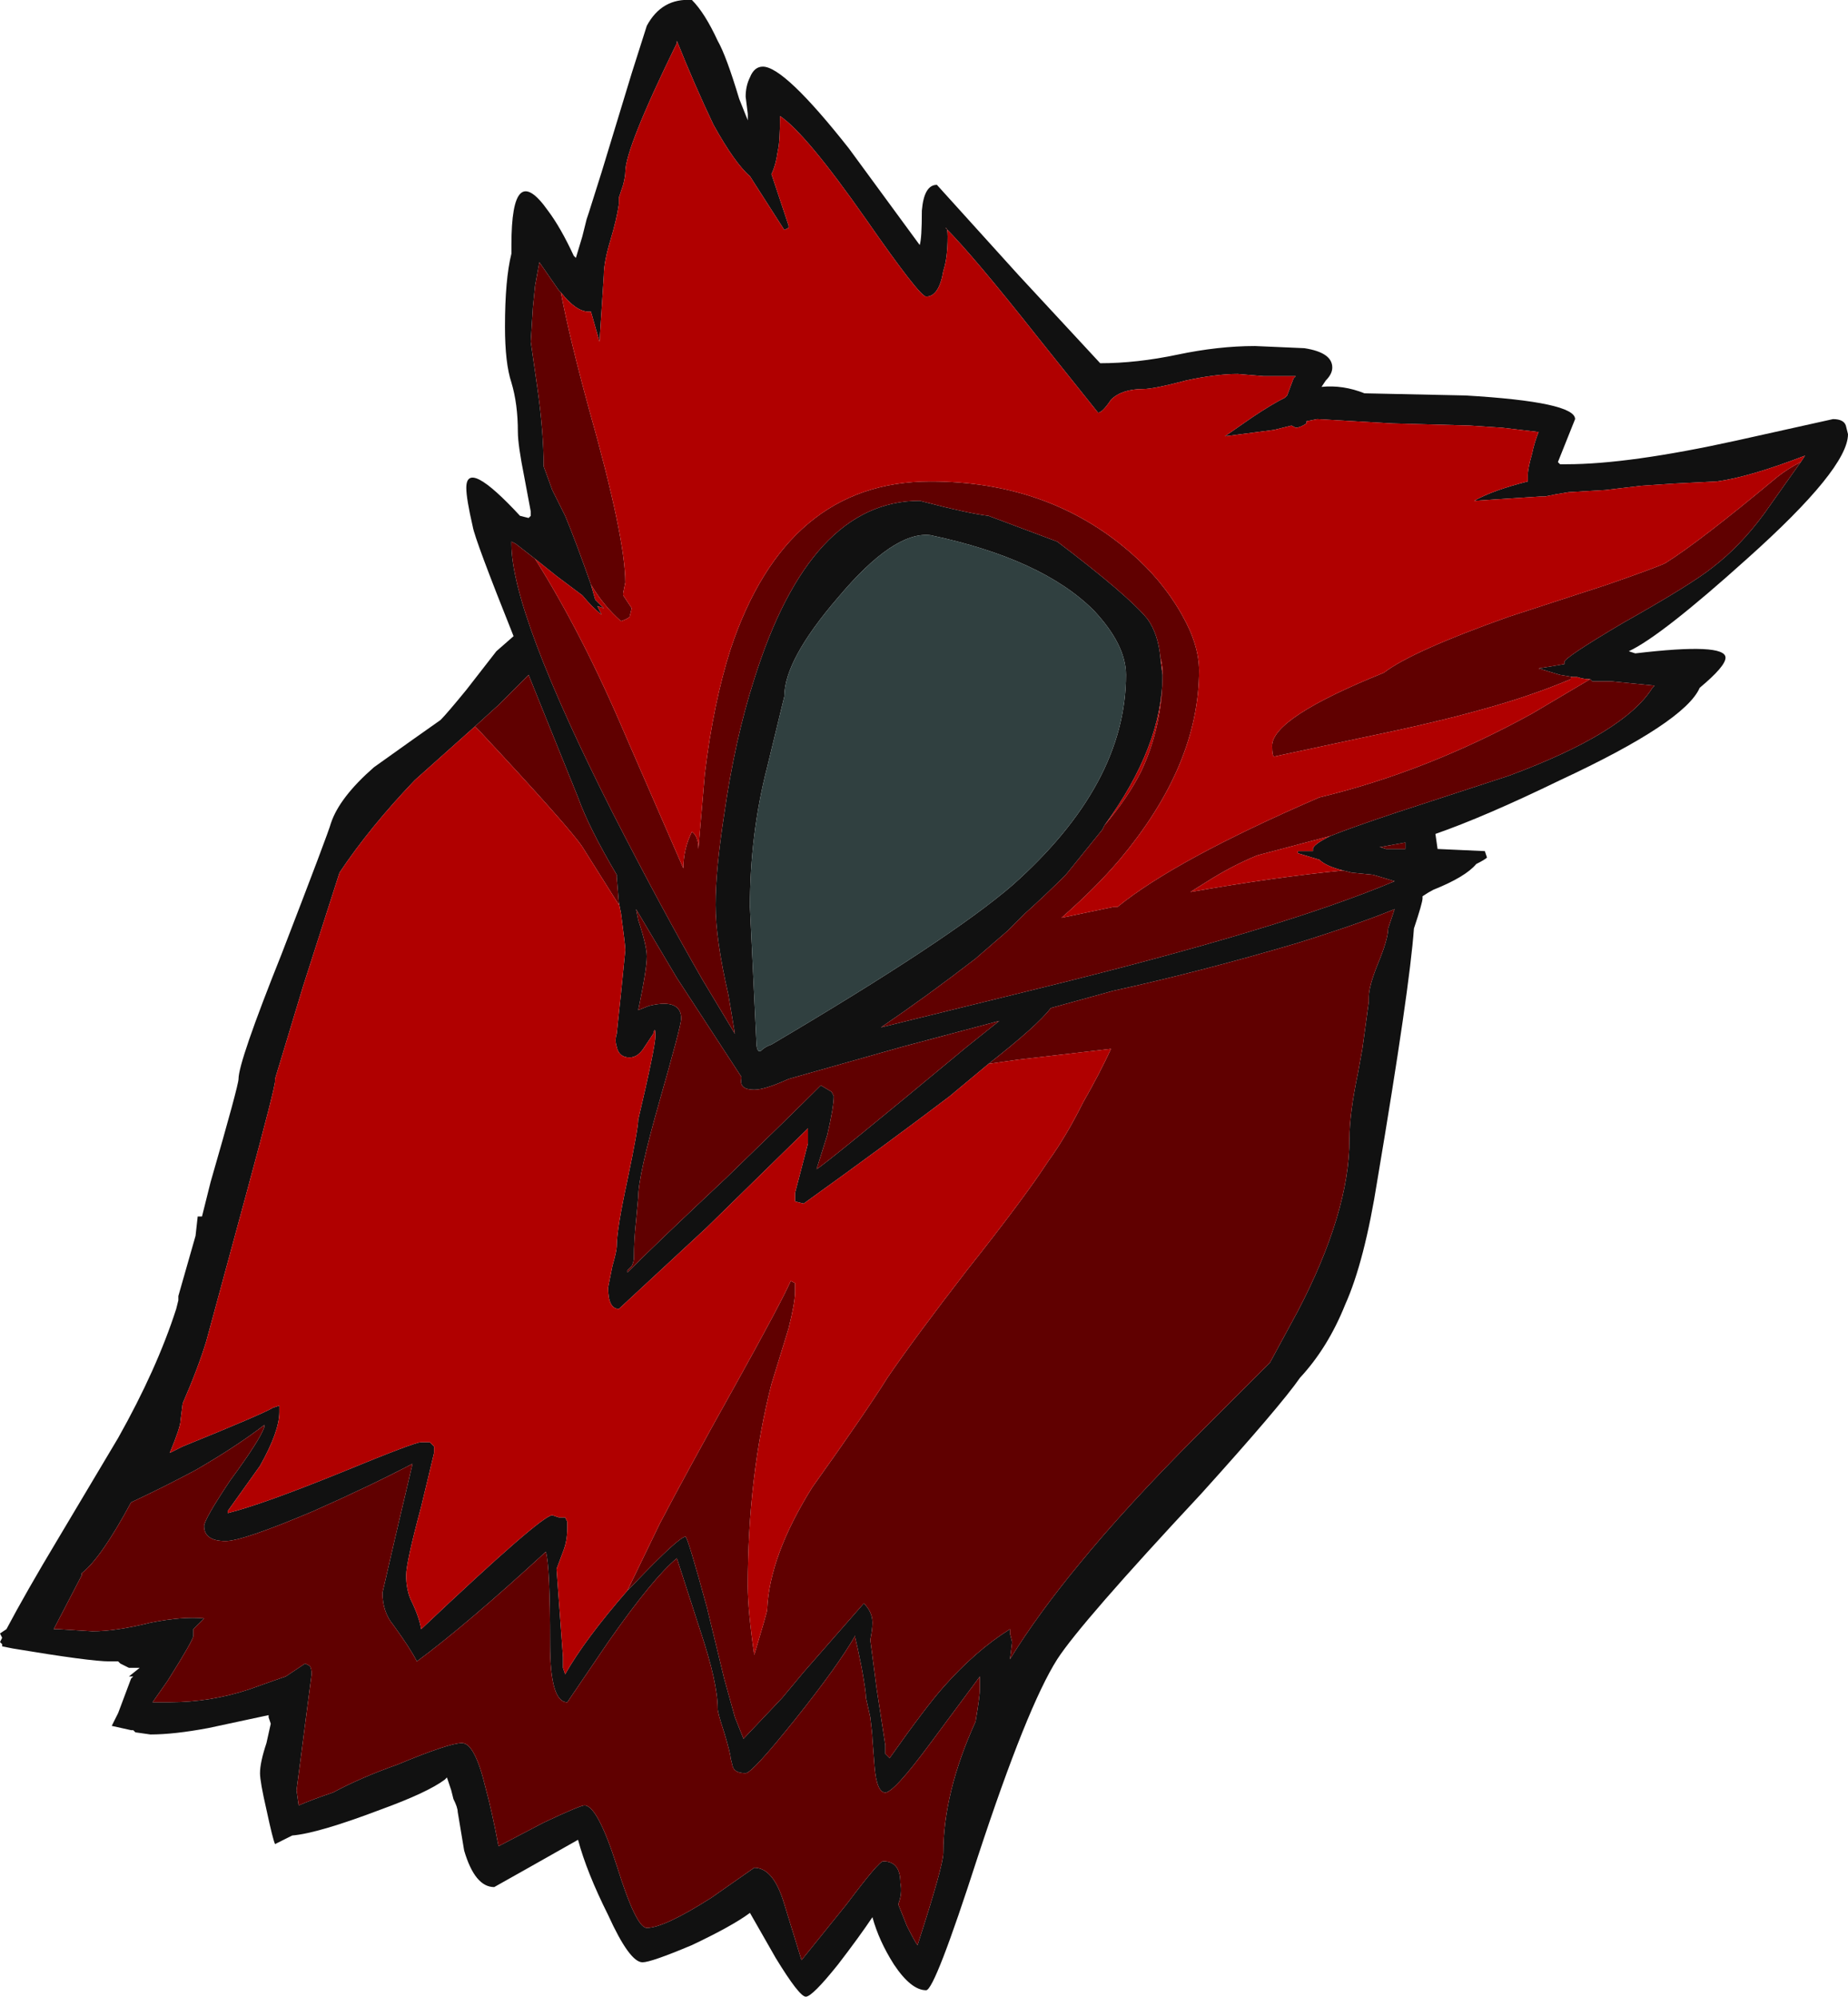 <?xml version="1.0" encoding="UTF-8" standalone="no"?>
<svg xmlns:ffdec="https://www.free-decompiler.com/flash" xmlns:xlink="http://www.w3.org/1999/xlink" ffdec:objectType="frame" height="325.15px" width="301.0px" xmlns="http://www.w3.org/2000/svg">
  <g transform="matrix(1.0, 0.0, 0.0, 1.0, 159.95, 176.05)">
    <use ffdec:characterId="554" height="46.45" transform="matrix(7.0, 0.0, 0.0, 7.0, -159.95, -176.05)" width="43.0" xlink:href="#shape0"/>
  </g>
  <defs>
    <g id="shape0" transform="matrix(1.0, 0.0, 0.0, 1.0, 22.85, 25.15)">
      <path d="M19.05 -14.4 L19.15 -14.55 Q17.85 -14.05 17.1 -13.95 L16.1 -13.9 15.35 -13.85 14.5 -13.75 13.65 -13.7 13.35 -13.65 13.1 -13.6 13.0 -13.6 11.45 -13.5 Q11.9 -13.75 12.7 -13.95 L12.7 -14.1 Q12.7 -14.25 12.8 -14.6 12.85 -14.85 12.95 -15.1 L12.1 -15.2 11.35 -15.25 9.55 -15.3 7.8 -15.4 7.55 -15.35 7.55 -15.3 Q7.4 -15.2 7.3 -15.2 L7.2 -15.25 6.8 -15.15 5.65 -15.0 6.3 -15.45 Q6.75 -15.75 7.05 -15.9 L7.1 -15.95 7.25 -16.35 7.3 -16.4 6.55 -16.4 5.95 -16.45 Q5.45 -16.45 4.75 -16.3 4.0 -16.1 3.75 -16.1 3.25 -16.1 3.0 -15.85 2.8 -15.55 2.7 -15.55 L1.3 -17.3 Q-0.2 -19.2 -0.85 -19.85 -0.8 -19.85 -0.8 -19.65 -0.8 -19.15 -0.9 -18.85 -1.0 -18.25 -1.3 -18.25 -1.45 -18.25 -2.7 -20.05 -4.1 -22.05 -4.7 -22.45 -4.7 -21.85 -4.75 -21.65 -4.8 -21.3 -4.9 -21.1 L-4.5 -19.9 -4.5 -19.85 -4.6 -19.8 -5.4 -21.05 Q-5.75 -21.35 -6.25 -22.25 -6.7 -23.2 -7.1 -24.2 L-7.1 -24.15 Q-8.3 -21.7 -8.3 -21.15 -8.3 -21.05 -8.35 -20.85 L-8.45 -20.55 -8.45 -20.4 Q-8.5 -20.05 -8.65 -19.55 -8.8 -19.05 -8.8 -18.75 L-8.9 -17.2 -9.1 -17.9 -9.15 -17.9 Q-9.45 -17.9 -9.8 -18.35 L-9.85 -18.4 -10.3 -19.05 -10.4 -18.5 -10.45 -18.0 -10.5 -17.2 -10.35 -16.15 Q-10.2 -15.1 -10.2 -14.3 L-10.0 -13.75 -9.7 -13.15 Q-9.45 -12.55 -9.1 -11.55 L-9.0 -11.2 -8.8 -11.0 -8.95 -11.05 -8.85 -10.85 Q-9.05 -11.0 -9.3 -11.3 L-9.9 -11.75 -10.4 -12.15 -10.85 -12.5 -10.95 -12.55 -10.95 -12.5 Q-10.95 -10.9 -8.6 -6.25 -7.45 -4.0 -6.5 -2.35 L-5.75 -1.1 -5.9 -2.0 Q-6.2 -3.3 -6.2 -4.1 -6.2 -4.9 -6.0 -6.2 -5.75 -7.95 -5.3 -9.35 -4.0 -13.5 -1.45 -13.5 -0.3 -13.2 0.15 -13.15 L1.75 -12.55 Q3.4 -11.3 3.85 -10.75 4.1 -10.4 4.15 -9.85 L4.2 -9.45 Q4.2 -7.8 2.85 -5.95 L2.8 -5.85 1.95 -4.8 Q1.5 -4.35 1.0 -3.9 L0.6 -3.5 -0.15 -2.85 Q-1.25 -2.0 -2.35 -1.25 L1.3 -2.15 Q7.0 -3.55 9.6 -4.65 L9.1 -4.8 8.6 -4.85 8.4 -4.9 Q8.0 -5.0 7.85 -5.15 L7.35 -5.3 7.35 -5.35 7.7 -5.35 7.7 -5.4 Q7.7 -5.5 8.1 -5.7 8.6 -5.9 9.65 -6.25 L12.25 -7.1 Q14.95 -8.1 15.6 -9.15 L15.65 -9.2 14.65 -9.3 14.2 -9.3 14.15 -9.35 Q14.0 -9.35 13.85 -9.4 L13.8 -9.4 13.75 -9.4 13.45 -9.45 12.95 -9.6 13.55 -9.7 13.55 -9.75 Q13.55 -9.85 14.9 -10.65 16.5 -11.55 17.0 -11.95 17.65 -12.45 18.2 -13.2 L19.05 -14.4 M13.45 -14.35 L13.6 -14.35 Q15.05 -14.35 17.55 -14.9 L19.8 -15.4 Q20.05 -15.4 20.1 -15.25 L20.15 -15.05 Q20.15 -14.25 17.8 -12.15 15.8 -10.35 15.05 -10.0 L15.2 -9.95 Q17.3 -10.2 17.3 -9.85 17.3 -9.65 16.7 -9.15 16.35 -8.35 13.45 -7.0 11.7 -6.15 10.55 -5.75 L10.6 -5.4 11.7 -5.35 11.75 -5.2 Q11.7 -5.15 11.5 -5.05 11.25 -4.75 10.5 -4.45 10.4 -4.4 10.25 -4.3 L10.25 -4.25 Q10.25 -4.15 10.05 -3.55 9.95 -2.15 9.2 2.3 8.9 4.2 8.45 5.2 8.05 6.2 7.4 6.9 6.95 7.55 5.1 9.6 2.3 12.6 1.75 13.45 1.05 14.55 -0.1 18.05 -1.1 21.15 -1.3 21.15 -1.65 21.15 -2.05 20.55 -2.4 20.0 -2.55 19.45 -2.85 19.9 -3.35 20.55 -3.95 21.3 -4.1 21.3 -4.25 21.3 -4.8 20.4 L-5.4 19.35 Q-5.8 19.65 -6.75 20.1 -7.7 20.5 -7.9 20.5 -8.2 20.5 -8.7 19.4 -9.2 18.4 -9.4 17.65 L-10.55 18.3 -11.35 18.75 Q-11.8 18.75 -12.05 17.9 L-12.2 17.0 Q-12.2 16.9 -12.3 16.7 L-12.35 16.5 -12.45 16.2 -12.5 16.25 Q-12.9 16.55 -14.0 16.95 -15.45 17.5 -16.05 17.55 L-16.45 17.75 Q-16.5 17.65 -16.65 16.95 -16.8 16.3 -16.8 16.1 -16.8 15.85 -16.65 15.4 L-16.55 14.95 -16.6 14.8 -16.6 14.75 -18.0 15.05 Q-18.8 15.2 -19.35 15.2 L-19.7 15.15 -19.75 15.1 -19.8 15.1 -20.25 15.0 -20.1 14.7 -19.8 13.9 -19.75 13.85 -19.85 13.85 -19.6 13.65 -19.85 13.65 -20.05 13.55 -20.1 13.5 -20.3 13.5 Q-20.75 13.5 -22.55 13.2 L-22.8 13.15 -22.8 13.1 -22.85 13.05 -22.8 12.95 -22.85 12.85 -22.7 12.75 Q-22.25 11.9 -21.5 10.65 L-20.1 8.3 Q-19.2 6.7 -18.75 5.3 L-18.7 5.1 -18.7 5.0 -18.3 3.6 -18.25 3.15 -18.15 3.15 -17.95 2.35 Q-17.3 0.1 -17.3 -0.05 -17.3 -0.45 -16.3 -2.95 -15.2 -5.8 -15.15 -6.0 -14.95 -6.6 -14.15 -7.3 -13.1 -8.05 -12.6 -8.4 -12.45 -8.55 -12.0 -9.1 L-11.3 -10.0 -10.9 -10.35 Q-11.8 -12.6 -11.85 -12.9 -12.0 -13.55 -12.0 -13.8 -12.0 -14.5 -10.75 -13.15 L-10.55 -13.1 -10.5 -13.15 -10.5 -13.25 -10.65 -14.05 Q-10.8 -14.8 -10.8 -15.1 -10.8 -15.75 -10.95 -16.25 -11.1 -16.7 -11.1 -17.55 -11.1 -18.65 -10.95 -19.25 L-10.95 -19.45 Q-10.95 -21.45 -10.1 -20.25 -9.8 -19.85 -9.5 -19.2 L-9.45 -19.15 -9.3 -19.65 -9.2 -20.05 -9.15 -20.2 -8.85 -21.15 -8.15 -23.45 -7.8 -24.55 Q-7.45 -25.2 -6.75 -25.15 -6.45 -24.85 -6.15 -24.2 -5.95 -23.85 -5.65 -22.85 L-5.45 -22.35 -5.45 -22.5 -5.5 -22.9 Q-5.5 -23.15 -5.4 -23.35 -5.3 -23.6 -5.1 -23.6 -4.6 -23.6 -3.1 -21.7 L-1.45 -19.45 Q-1.4 -19.6 -1.4 -20.25 -1.35 -20.85 -1.05 -20.85 L0.85 -18.75 2.75 -16.7 Q3.6 -16.7 4.55 -16.9 5.5 -17.1 6.35 -17.1 L7.5 -17.05 Q8.15 -16.95 8.15 -16.6 8.15 -16.45 8.0 -16.3 L7.9 -16.15 Q8.4 -16.2 8.9 -16.0 L11.25 -15.95 Q13.8 -15.8 13.8 -15.4 L13.4 -14.4 13.45 -14.35 M2.6 -10.95 Q1.4 -12.15 -1.2 -12.7 -2.05 -12.8 -3.35 -11.25 -4.6 -9.8 -4.6 -8.95 L-5.0 -7.3 Q-5.4 -5.75 -5.4 -4.05 L-5.25 -0.9 Q-5.25 -0.75 -5.2 -0.7 L-5.15 -0.7 Q-5.05 -0.8 -4.9 -0.85 -0.75 -3.3 0.7 -4.55 3.35 -6.9 3.35 -9.45 3.35 -10.15 2.6 -10.95 M-8.25 11.85 L-8.1 11.7 Q-7.05 10.6 -6.9 10.6 -6.85 10.6 -6.4 12.25 L-6.0 13.9 -5.75 14.8 -5.55 15.3 -4.65 14.35 -4.15 13.75 -2.75 12.15 Q-2.55 12.35 -2.55 12.6 -2.55 12.75 -2.6 13.0 L-2.45 14.15 -2.25 15.45 -2.25 15.65 -2.15 15.75 Q-1.3 14.55 -0.9 14.1 -0.15 13.25 0.65 12.75 L0.65 12.85 0.7 13.05 0.65 13.45 Q1.3 12.4 2.25 11.25 3.35 9.9 5.0 8.25 L6.7 6.55 7.35 5.35 Q8.55 3.05 8.55 1.35 8.55 0.75 8.75 -0.2 L8.85 -0.75 9.0 -1.85 9.0 -1.95 Q9.0 -2.2 9.2 -2.7 9.45 -3.3 9.45 -3.55 L9.6 -4.0 Q8.75 -3.65 7.3 -3.2 5.1 -2.55 3.05 -2.1 L1.6 -1.7 Q1.3 -1.3 0.15 -0.4 L-0.75 0.35 Q-2.2 1.45 -4.15 2.85 L-4.35 2.8 -4.35 2.6 -4.05 1.45 -4.05 1.1 -6.4 3.4 -8.45 5.3 Q-8.7 5.3 -8.7 4.8 L-8.6 4.3 Q-8.5 3.95 -8.5 3.85 -8.5 3.45 -8.25 2.3 -8.0 1.1 -8.0 0.9 -7.6 -0.8 -7.6 -1.05 -7.6 -1.3 -7.65 -1.1 L-7.85 -0.8 Q-8.0 -0.55 -8.2 -0.55 -8.45 -0.55 -8.5 -0.8 -8.55 -0.95 -8.5 -1.1 L-8.4 -2.05 -8.3 -3.05 Q-8.3 -3.15 -8.4 -3.9 L-8.45 -4.15 -8.5 -4.75 -8.5 -4.8 Q-9.15 -5.9 -9.4 -6.6 L-10.55 -9.45 Q-10.8 -9.2 -11.25 -8.75 L-11.8 -8.25 -13.2 -7.0 Q-14.25 -5.9 -14.95 -4.85 L-15.8 -2.2 -16.45 -0.05 -16.45 0.0 Q-16.45 0.15 -17.1 2.55 L-18.05 6.05 Q-18.25 6.7 -18.6 7.5 L-18.65 7.9 Q-18.65 8.05 -18.9 8.65 L-18.6 8.5 Q-16.75 7.75 -16.5 7.6 L-16.35 7.55 -16.35 7.7 Q-16.35 8.15 -16.8 8.95 L-17.55 10.0 -17.55 10.05 Q-16.75 9.85 -14.9 9.1 -13.2 8.4 -13.05 8.4 L-12.85 8.4 -12.75 8.5 -12.75 8.65 -13.05 9.9 Q-13.4 11.2 -13.4 11.5 -13.4 11.8 -13.3 12.05 -13.1 12.45 -13.05 12.75 -10.25 10.1 -10.0 10.1 L-9.85 10.15 -9.7 10.15 -9.65 10.25 -9.65 10.4 Q-9.65 10.7 -9.75 10.95 L-9.9 11.35 -9.75 13.4 -9.75 13.65 -9.7 13.8 Q-9.25 13.0 -8.25 11.85 M9.85 -5.4 L9.85 -5.55 9.3 -5.45 9.25 -5.45 9.4 -5.4 9.85 -5.4 M-8.0 -3.75 Q-7.8 -3.15 -7.8 -2.9 -7.8 -2.6 -8.0 -1.65 L-7.75 -1.75 Q-7.55 -1.8 -7.4 -1.8 -7.0 -1.8 -7.0 -1.45 -7.0 -1.3 -7.5 0.45 -8.0 2.2 -8.0 2.7 L-8.05 3.25 Q-8.1 3.7 -8.1 4.1 -8.1 4.2 -8.15 4.3 L-8.25 4.4 -8.25 4.45 Q-7.55 3.75 -5.95 2.25 -4.45 0.8 -3.75 0.1 L-3.5 0.25 -3.45 0.35 Q-3.45 0.6 -3.6 1.25 L-3.85 2.05 Q-3.6 1.9 -0.35 -0.8 L0.4 -1.4 -1.85 -0.8 -4.5 -0.05 Q-5.05 0.2 -5.3 0.2 -5.65 0.2 -5.6 -0.05 L-5.6 -0.1 -7.1 -2.4 -8.05 -4.0 -8.0 -3.75 M-10.15 10.95 Q-12.0 12.65 -13.15 13.5 -13.3 13.2 -13.7 12.65 -13.95 12.35 -13.95 11.9 L-13.65 10.6 -13.25 8.9 Q-14.2 9.4 -15.55 10.0 -17.2 10.7 -17.6 10.7 -18.1 10.7 -18.1 10.35 -18.1 10.2 -17.5 9.3 -16.8 8.35 -16.7 8.05 L-16.7 8.0 Q-17.35 8.5 -18.3 9.05 -19.05 9.45 -19.8 9.8 -20.5 11.1 -20.95 11.45 L-20.95 11.5 -21.6 12.75 -21.5 12.75 -20.7 12.8 Q-20.15 12.8 -19.35 12.6 -18.6 12.45 -18.1 12.5 L-18.35 12.75 Q-18.35 12.8 -18.35 12.9 -18.35 13.0 -18.95 13.95 L-19.3 14.45 -18.9 14.45 Q-17.95 14.45 -17.05 14.15 -16.35 13.9 -16.2 13.85 L-15.75 13.55 -15.65 13.6 Q-15.6 13.65 -15.6 13.8 L-15.95 16.5 -15.9 16.85 Q-15.55 16.7 -15.1 16.55 -14.45 16.2 -13.6 15.9 -12.4 15.4 -12.1 15.4 -11.8 15.4 -11.55 16.45 -11.4 17.0 -11.25 17.8 L-10.2 17.25 Q-9.35 16.85 -9.25 16.85 -8.95 16.85 -8.5 18.25 -8.05 19.7 -7.8 19.7 -7.4 19.7 -6.3 19.0 L-5.3 18.3 Q-4.85 18.3 -4.6 19.15 L-4.2 20.45 -3.15 19.15 Q-2.4 18.15 -2.3 18.15 -1.9 18.15 -1.9 18.65 -1.85 18.9 -1.95 19.15 L-1.75 19.65 Q-1.55 20.05 -1.5 20.1 -0.9 18.25 -0.9 17.95 -0.9 16.55 -0.15 14.9 -0.05 14.3 -0.05 14.15 L-0.05 13.85 Q-0.2 14.05 -1.2 15.4 -2.05 16.55 -2.25 16.55 -2.45 16.55 -2.5 15.95 L-2.55 15.3 Q-2.55 15.2 -2.6 14.8 L-2.7 14.35 Q-2.7 14.2 -2.8 13.65 -2.9 13.15 -2.95 12.95 L-2.95 12.9 Q-3.35 13.6 -4.35 14.85 -5.35 16.1 -5.5 16.1 -5.75 16.1 -5.8 15.95 L-5.85 15.75 Q-5.85 15.65 -6.0 15.15 -6.15 14.7 -6.15 14.6 -6.15 14.0 -6.55 12.8 L-7.1 11.1 Q-7.65 11.55 -8.7 13.05 L-9.65 14.45 Q-10.05 14.45 -10.05 13.1 -10.05 11.25 -10.15 10.95" fill="#111111" fill-rule="evenodd" stroke="none"/>
      <path d="M-9.8 -18.35 Q-9.6 -17.3 -9.15 -15.65 -8.3 -12.65 -8.3 -11.6 L-8.35 -11.35 -8.35 -11.3 -8.15 -11.0 -8.2 -10.8 Q-8.25 -10.75 -8.4 -10.7 -8.8 -11.05 -9.1 -11.55 -9.45 -12.55 -9.7 -13.15 L-10.0 -13.75 -10.2 -14.3 Q-10.2 -15.1 -10.35 -16.15 L-10.5 -17.2 -10.45 -18.0 -10.4 -18.5 -10.3 -19.05 -9.85 -18.4 -9.8 -18.35 M-10.4 -12.15 Q-9.3 -10.4 -8.3 -8.05 L-6.95 -4.95 Q-6.95 -5.4 -6.75 -5.8 -6.6 -5.7 -6.6 -5.4 L-6.45 -7.15 Q-6.25 -8.8 -5.85 -10.05 -4.55 -13.95 -1.2 -13.95 1.55 -13.95 3.45 -12.3 4.2 -11.65 4.65 -10.85 5.05 -10.15 5.05 -9.55 5.05 -7.35 3.2 -5.15 2.65 -4.5 1.85 -3.8 L3.05 -4.05 3.15 -4.05 Q4.5 -5.15 7.85 -6.6 10.35 -7.2 12.8 -8.55 L14.15 -9.35 14.2 -9.3 14.65 -9.3 15.65 -9.2 15.6 -9.15 Q14.95 -8.1 12.25 -7.1 L9.65 -6.25 Q8.6 -5.9 8.1 -5.7 L6.4 -5.25 Q5.8 -5.0 5.25 -4.65 L4.85 -4.4 Q6.85 -4.75 8.4 -4.9 L8.6 -4.85 9.1 -4.8 9.6 -4.65 Q7.0 -3.55 1.3 -2.15 L-2.35 -1.25 Q-1.25 -2.0 -0.15 -2.85 L0.6 -3.5 1.0 -3.9 Q1.5 -4.35 1.95 -4.8 L2.8 -5.85 2.85 -5.95 Q3.4 -6.6 3.7 -7.2 4.2 -8.25 4.2 -9.5 4.2 -9.7 4.15 -9.85 4.1 -10.4 3.85 -10.75 3.4 -11.3 1.75 -12.55 L0.15 -13.15 Q-0.3 -13.2 -1.45 -13.5 -4.0 -13.5 -5.3 -9.35 -5.75 -7.95 -6.0 -6.2 -6.2 -4.9 -6.2 -4.1 -6.2 -3.3 -5.9 -2.0 L-5.75 -1.1 -6.5 -2.35 Q-7.45 -4.0 -8.6 -6.25 -10.95 -10.9 -10.95 -12.5 L-10.95 -12.55 -10.85 -12.5 -10.4 -12.15 M13.8 -9.4 L13.7 -9.4 13.7 -9.35 Q12.75 -8.95 11.65 -8.65 10.6 -8.35 8.9 -8.0 L6.8 -7.55 Q6.75 -7.55 6.75 -7.8 6.75 -8.45 9.35 -9.5 10.0 -10.0 12.25 -10.8 L14.55 -11.55 Q15.7 -11.95 15.9 -12.05 16.7 -12.55 18.5 -14.05 18.75 -14.25 19.05 -14.4 L18.2 -13.2 Q17.65 -12.45 17.0 -11.95 16.5 -11.55 14.9 -10.65 13.55 -9.85 13.55 -9.75 L13.55 -9.7 12.95 -9.6 13.45 -9.45 13.75 -9.4 13.8 -9.4 M0.15 -0.4 Q1.3 -1.3 1.6 -1.7 L3.05 -2.1 Q5.1 -2.55 7.3 -3.2 8.75 -3.65 9.6 -4.0 L9.45 -3.55 Q9.45 -3.3 9.2 -2.7 9.0 -2.2 9.0 -1.95 L9.0 -1.85 8.85 -0.75 8.75 -0.2 Q8.55 0.75 8.55 1.35 8.55 3.05 7.35 5.35 L6.7 6.55 5.0 8.25 Q3.35 9.9 2.25 11.25 1.3 12.4 0.65 13.45 L0.7 13.05 0.65 12.85 0.65 12.75 Q-0.15 13.25 -0.9 14.1 -1.3 14.55 -2.15 15.75 L-2.25 15.65 -2.25 15.45 -2.45 14.15 -2.6 13.0 Q-2.55 12.75 -2.55 12.6 -2.55 12.35 -2.75 12.15 L-4.15 13.75 -4.65 14.35 -5.55 15.3 -5.75 14.8 -6.0 13.9 -6.4 12.25 Q-6.85 10.6 -6.9 10.6 -7.05 10.6 -8.1 11.7 L-8.25 11.85 -8.3 11.95 -7.5 10.3 Q-6.9 9.15 -5.7 7.0 -4.7 5.2 -4.45 4.65 L-4.35 4.7 Q-4.35 4.75 -4.35 4.9 -4.35 5.15 -4.5 5.75 L-4.9 7.05 Q-5.45 9.2 -5.45 11.75 -5.45 12.3 -5.3 13.35 -5.0 12.35 -5.0 12.3 -4.95 11.05 -3.95 9.45 -2.7 7.7 -2.2 6.9 -1.55 5.95 -0.35 4.4 1.0 2.7 1.55 1.85 1.95 1.3 2.35 0.5 2.75 -0.2 3.0 -0.75 L0.85 -0.5 0.15 -0.4 M-11.8 -8.25 L-11.25 -8.75 Q-10.8 -9.2 -10.55 -9.45 L-9.4 -6.6 Q-9.15 -5.9 -8.5 -4.8 L-8.5 -4.75 -8.45 -4.15 -8.45 -4.1 -9.3 -5.45 Q-9.6 -5.9 -11.65 -8.1 L-11.8 -8.25 M9.85 -5.4 L9.4 -5.4 9.25 -5.45 9.3 -5.45 9.85 -5.55 9.85 -5.4 M-10.15 10.95 Q-10.05 11.25 -10.05 13.1 -10.05 14.45 -9.65 14.45 L-8.7 13.05 Q-7.65 11.55 -7.1 11.1 L-6.55 12.8 Q-6.15 14.0 -6.15 14.6 -6.15 14.7 -6.0 15.15 -5.85 15.65 -5.85 15.75 L-5.8 15.95 Q-5.75 16.1 -5.5 16.1 -5.35 16.1 -4.35 14.85 -3.35 13.6 -2.95 12.9 L-2.95 12.95 Q-2.9 13.15 -2.8 13.65 -2.7 14.2 -2.7 14.35 L-2.6 14.8 Q-2.55 15.2 -2.55 15.3 L-2.5 15.95 Q-2.45 16.55 -2.25 16.55 -2.05 16.55 -1.2 15.4 -0.2 14.05 -0.05 13.85 L-0.05 14.15 Q-0.05 14.3 -0.15 14.9 -0.9 16.55 -0.9 17.95 -0.9 18.25 -1.5 20.1 -1.55 20.05 -1.75 19.65 L-1.95 19.15 Q-1.85 18.9 -1.9 18.65 -1.9 18.15 -2.3 18.15 -2.4 18.15 -3.15 19.15 L-4.2 20.45 -4.6 19.15 Q-4.85 18.3 -5.3 18.3 L-6.3 19.0 Q-7.4 19.7 -7.8 19.7 -8.05 19.7 -8.5 18.25 -8.95 16.85 -9.25 16.85 -9.35 16.85 -10.2 17.25 L-11.25 17.8 Q-11.4 17.0 -11.55 16.45 -11.8 15.4 -12.1 15.4 -12.4 15.4 -13.6 15.9 -14.45 16.2 -15.1 16.55 -15.55 16.7 -15.9 16.85 L-15.95 16.5 -15.6 13.8 Q-15.6 13.65 -15.65 13.6 L-15.75 13.55 -16.2 13.85 Q-16.35 13.9 -17.05 14.15 -17.95 14.45 -18.9 14.45 L-19.3 14.45 -18.95 13.95 Q-18.35 13.0 -18.35 12.9 -18.35 12.8 -18.35 12.75 L-18.1 12.5 Q-18.6 12.45 -19.35 12.6 -20.15 12.8 -20.7 12.8 L-21.5 12.75 -21.6 12.75 -20.95 11.5 -20.95 11.45 Q-20.5 11.1 -19.8 9.8 -19.05 9.45 -18.3 9.05 -17.35 8.5 -16.7 8.0 L-16.7 8.05 Q-16.8 8.35 -17.5 9.3 -18.1 10.2 -18.1 10.35 -18.1 10.7 -17.6 10.7 -17.2 10.7 -15.55 10.0 -14.2 9.4 -13.25 8.9 L-13.65 10.6 -13.95 11.9 Q-13.95 12.35 -13.7 12.65 -13.3 13.2 -13.15 13.5 -12.0 12.65 -10.15 10.95 M-8.0 -3.75 L-8.05 -4.0 -7.1 -2.4 -5.6 -0.1 -5.6 -0.05 Q-5.65 0.2 -5.3 0.2 -5.05 0.2 -4.5 -0.05 L-1.85 -0.8 0.4 -1.4 -0.35 -0.8 Q-3.6 1.9 -3.85 2.05 L-3.6 1.25 Q-3.45 0.6 -3.45 0.35 L-3.5 0.25 -3.75 0.1 Q-4.45 0.8 -5.95 2.25 -7.55 3.75 -8.25 4.45 L-8.25 4.4 -8.15 4.3 Q-8.1 4.2 -8.1 4.1 -8.1 3.7 -8.05 3.25 L-8.0 2.7 Q-8.0 2.2 -7.5 0.45 -7.0 -1.3 -7.0 -1.45 -7.0 -1.8 -7.4 -1.8 -7.55 -1.8 -7.75 -1.75 L-8.0 -1.65 Q-7.8 -2.6 -7.8 -2.9 -7.8 -3.15 -8.0 -3.75" fill="#600000" fill-rule="evenodd" stroke="none"/>
      <path d="M-9.8 -18.35 Q-9.45 -17.9 -9.15 -17.9 L-9.1 -17.9 -8.9 -17.2 -8.8 -18.75 Q-8.8 -19.05 -8.65 -19.55 -8.5 -20.05 -8.45 -20.4 L-8.45 -20.55 -8.35 -20.85 Q-8.3 -21.05 -8.3 -21.15 -8.3 -21.7 -7.1 -24.15 L-7.1 -24.2 Q-6.7 -23.2 -6.25 -22.25 -5.75 -21.35 -5.4 -21.05 L-4.6 -19.8 -4.5 -19.85 -4.5 -19.9 -4.9 -21.1 Q-4.8 -21.3 -4.75 -21.65 -4.7 -21.85 -4.7 -22.45 -4.1 -22.05 -2.7 -20.05 -1.45 -18.25 -1.3 -18.25 -1.0 -18.25 -0.9 -18.85 -0.8 -19.15 -0.8 -19.65 -0.8 -19.85 -0.85 -19.85 -0.2 -19.2 1.3 -17.3 L2.7 -15.55 Q2.8 -15.55 3.0 -15.85 3.25 -16.1 3.75 -16.1 4.0 -16.1 4.75 -16.3 5.45 -16.45 5.95 -16.45 L6.55 -16.4 7.3 -16.4 7.25 -16.35 7.1 -15.95 7.05 -15.9 Q6.75 -15.75 6.3 -15.45 L5.65 -15.0 6.8 -15.15 7.2 -15.25 7.3 -15.2 Q7.4 -15.2 7.55 -15.3 L7.55 -15.35 7.8 -15.4 9.55 -15.3 11.35 -15.25 12.1 -15.2 12.95 -15.1 Q12.85 -14.85 12.8 -14.6 12.7 -14.25 12.7 -14.1 L12.7 -13.95 Q11.9 -13.75 11.45 -13.5 L13.0 -13.6 13.1 -13.6 13.35 -13.65 13.65 -13.7 14.5 -13.75 15.35 -13.85 16.1 -13.9 17.1 -13.95 Q17.85 -14.05 19.15 -14.55 L19.05 -14.4 Q18.75 -14.25 18.5 -14.05 16.7 -12.55 15.9 -12.05 15.7 -11.95 14.55 -11.55 L12.25 -10.8 Q10.0 -10.0 9.35 -9.5 6.75 -8.45 6.75 -7.8 6.75 -7.55 6.8 -7.55 L8.9 -8.0 Q10.6 -8.35 11.65 -8.65 12.75 -8.95 13.7 -9.35 L13.7 -9.4 13.8 -9.4 13.85 -9.4 Q14.0 -9.35 14.15 -9.35 L12.8 -8.55 Q10.35 -7.2 7.85 -6.6 4.5 -5.15 3.15 -4.05 L3.05 -4.05 1.85 -3.8 Q2.65 -4.5 3.2 -5.15 5.05 -7.35 5.05 -9.55 5.05 -10.15 4.65 -10.85 4.2 -11.65 3.45 -12.3 1.55 -13.95 -1.2 -13.95 -4.55 -13.95 -5.85 -10.05 -6.25 -8.8 -6.45 -7.15 L-6.6 -5.4 Q-6.6 -5.7 -6.75 -5.8 -6.95 -5.4 -6.95 -4.95 L-8.3 -8.05 Q-9.3 -10.4 -10.4 -12.15 L-9.9 -11.75 -9.3 -11.3 Q-9.05 -11.0 -8.85 -10.85 L-8.95 -11.05 -8.8 -11.0 -9.0 -11.2 -9.1 -11.55 Q-8.8 -11.05 -8.4 -10.7 -8.25 -10.75 -8.2 -10.8 L-8.15 -11.0 -8.35 -11.3 -8.35 -11.35 -8.3 -11.6 Q-8.3 -12.65 -9.15 -15.65 -9.6 -17.3 -9.8 -18.35 M4.15 -9.85 Q4.2 -9.7 4.2 -9.5 4.2 -8.25 3.7 -7.2 3.4 -6.6 2.85 -5.95 4.2 -7.8 4.2 -9.45 L4.15 -9.85 M8.4 -4.9 Q6.85 -4.75 4.85 -4.4 L5.25 -4.65 Q5.8 -5.0 6.4 -5.25 L8.1 -5.7 Q7.7 -5.5 7.7 -5.4 L7.7 -5.35 7.35 -5.35 7.35 -5.3 7.85 -5.15 Q8.0 -5.0 8.4 -4.9 M0.15 -0.4 L0.85 -0.5 3.0 -0.75 Q2.75 -0.2 2.35 0.5 1.95 1.3 1.55 1.85 1.0 2.7 -0.35 4.4 -1.55 5.95 -2.2 6.9 -2.7 7.7 -3.95 9.45 -4.95 11.05 -5.0 12.3 -5.0 12.35 -5.3 13.35 -5.45 12.3 -5.45 11.75 -5.45 9.2 -4.9 7.05 L-4.5 5.75 Q-4.35 5.15 -4.35 4.9 -4.35 4.75 -4.35 4.7 L-4.45 4.65 Q-4.7 5.2 -5.7 7.0 -6.9 9.15 -7.5 10.3 L-8.3 11.95 -8.25 11.85 Q-9.25 13.0 -9.7 13.8 L-9.75 13.65 -9.75 13.4 -9.9 11.35 -9.75 10.95 Q-9.65 10.7 -9.65 10.4 L-9.65 10.25 -9.7 10.15 -9.85 10.15 -10.0 10.1 Q-10.25 10.1 -13.05 12.75 -13.1 12.45 -13.3 12.05 -13.4 11.8 -13.4 11.5 -13.4 11.2 -13.05 9.9 L-12.75 8.65 -12.75 8.5 -12.85 8.4 -13.05 8.4 Q-13.2 8.4 -14.9 9.1 -16.75 9.85 -17.55 10.05 L-17.55 10.0 -16.8 8.95 Q-16.35 8.15 -16.35 7.7 L-16.35 7.55 -16.5 7.6 Q-16.75 7.75 -18.6 8.5 L-18.9 8.65 Q-18.65 8.05 -18.65 7.9 L-18.6 7.5 Q-18.25 6.7 -18.05 6.05 L-17.1 2.55 Q-16.45 0.15 -16.45 0.0 L-16.45 -0.05 -15.8 -2.2 -14.95 -4.85 Q-14.25 -5.9 -13.2 -7.0 L-11.8 -8.25 -11.65 -8.1 Q-9.6 -5.9 -9.3 -5.45 L-8.45 -4.1 -8.45 -4.15 -8.4 -3.9 Q-8.3 -3.15 -8.3 -3.05 L-8.4 -2.05 -8.5 -1.1 Q-8.55 -0.95 -8.5 -0.8 -8.45 -0.55 -8.2 -0.55 -8.0 -0.55 -7.85 -0.8 L-7.65 -1.1 Q-7.6 -1.3 -7.6 -1.05 -7.6 -0.8 -8.0 0.9 -8.0 1.1 -8.25 2.3 -8.5 3.45 -8.5 3.85 -8.5 3.95 -8.6 4.3 L-8.7 4.8 Q-8.7 5.3 -8.45 5.3 L-6.4 3.4 -4.05 1.1 -4.05 1.45 -4.35 2.6 -4.35 2.8 -4.15 2.85 Q-2.2 1.45 -0.75 0.35 L0.15 -0.4" fill="#b00000" fill-rule="evenodd" stroke="none"/>
      <path d="M2.6 -10.95 Q3.35 -10.15 3.35 -9.45 3.35 -6.9 0.7 -4.55 -0.75 -3.3 -4.9 -0.85 -5.05 -0.8 -5.15 -0.7 L-5.2 -0.7 Q-5.25 -0.75 -5.25 -0.9 L-5.4 -4.05 Q-5.4 -5.75 -5.0 -7.3 L-4.6 -8.95 Q-4.6 -9.8 -3.35 -11.25 -2.05 -12.8 -1.2 -12.7 1.4 -12.15 2.6 -10.95" fill="#304040" fill-rule="evenodd" stroke="none"/>
    </g>
  </defs>
</svg>
